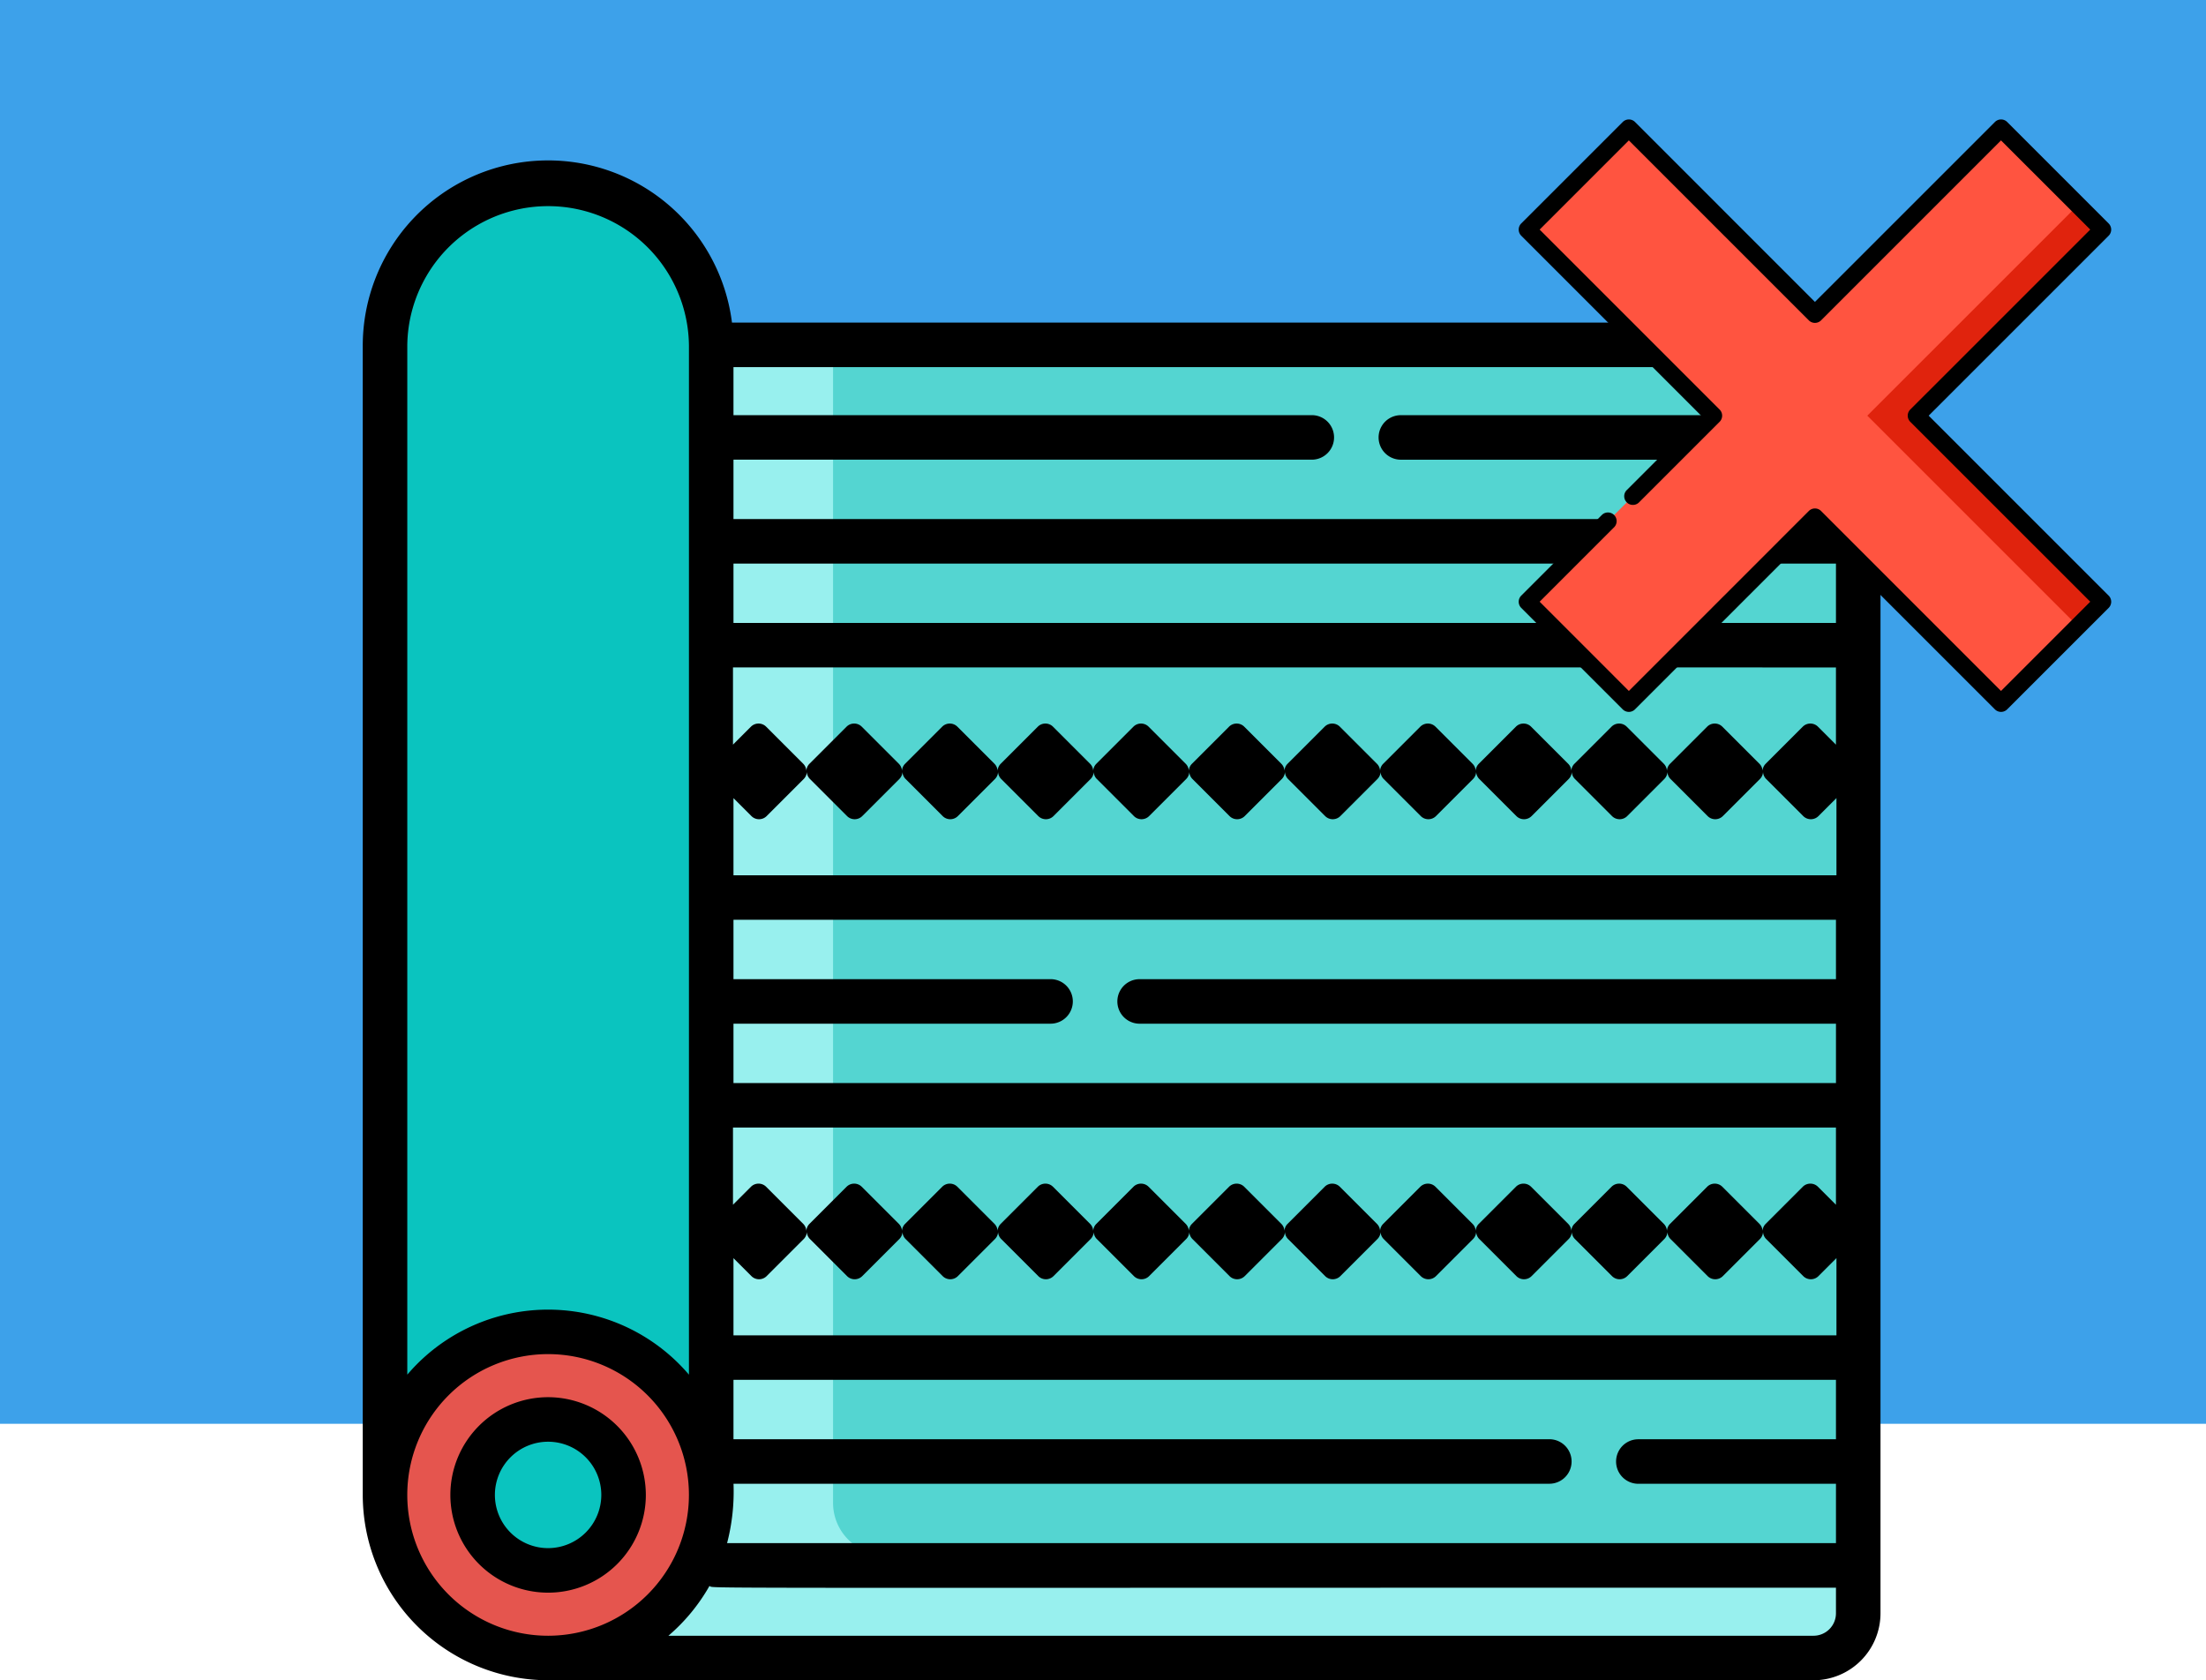 <svg xmlns="http://www.w3.org/2000/svg" width="220" height="167.578" viewBox="0 0 220 167.578">
  <g id="img4" transform="translate(-233 -2166)">
    <g id="Right" transform="translate(233.438 2166)">
      <rect id="BG" width="220" height="142" transform="translate(-0.438)" fill="#339ce9" opacity="0.949"/>
    </g>
    <g id="tela_3_" data-name="tela (3)" transform="translate(268.811 2182)">
      <path id="Trazado_154232" data-name="Trazado 154232" d="M62.668,62.119H188.907a4.458,4.458,0,0,1,4.458,4.458V188.628a4.458,4.458,0,0,1-4.458,4.458H62.668Z" transform="translate(-43.858 -43.729)" fill="#54d5d1"/>
      <path id="Trazado_154233" data-name="Trazado 154233" d="M62.669,62.118V193.086h126.24a4.457,4.457,0,0,0,4.456-4.459v-5.835H96.3a5.172,5.172,0,0,1-5.172-5.172V62.118Z" transform="translate(-43.859 -43.728)" fill="#98f0ee"/>
      <path id="Trazado_154234" data-name="Trazado 154234" d="M7.867,23.763V138.372H40.4V23.763a16.265,16.265,0,0,0-32.53,0Z" transform="translate(-5.281 -5.278)" fill="#0ac4bf"/>
      <circle id="Elipse_6468" data-name="Elipse 6468" cx="16.265" cy="16.265" r="16.265" transform="translate(2.585 116.828)" fill="#e5554e"/>
      <path id="Trazado_154235" data-name="Trazado 154235" d="M44.907,439.192a7.526,7.526,0,1,0-7.527-7.526,7.535,7.535,0,0,0,7.527,7.526Z" transform="translate(-26.057 -298.572)" fill="#0ac4bf"/>
      <path id="Trazado_154236" data-name="Trazado 154236" d="M39.627,416.641a9.747,9.747,0,1,0,9.747,9.747A9.758,9.758,0,0,0,39.627,416.641Zm0,15.053a5.306,5.306,0,1,1,5.306-5.306A5.312,5.312,0,0,1,39.627,431.694Z" transform="translate(-20.777 -293.294)"/>
      <path id="Trazado_154237" data-name="Trazado 154237" d="M145.049,16.171H37.187A18.483,18.483,0,0,0,.366,18.485c0,1.243,0,113.916,0,114.608a18.5,18.5,0,0,0,18.513,18.484H145.049a6.686,6.686,0,0,0,6.678-6.678V22.849A6.686,6.686,0,0,0,145.049,16.171ZM4.807,18.485a14.045,14.045,0,0,1,28.089,0V121.1a18.448,18.448,0,0,0-28.089,0ZM18.878,147.138a14.044,14.044,0,1,1,14.016-14.044,14.054,14.054,0,0,1-14.016,14.044ZM147.286,144.9a2.24,2.24,0,0,1-2.238,2.238H30.849a18.61,18.61,0,0,0,4.093-4.965c.619.26-5.668.173,112.344.173Zm0-17.358H127.578a2.22,2.22,0,1,0,0,4.441h19.709V137.9H36.7a20.448,20.448,0,0,0,.641-5.921H118.7a2.22,2.22,0,1,0,0-4.441H37.337v-5.921H147.286Zm0-10.362H37.337v-7.7l1.79,1.79a1.074,1.074,0,0,0,1.518,0l3.7-3.7a1.066,1.066,0,0,0,.309-.7,1.066,1.066,0,0,0,.309.7l3.7,3.7a1.074,1.074,0,0,0,1.518,0l3.7-3.7a1.066,1.066,0,0,0,.309-.7,1.066,1.066,0,0,0,.309.7l3.7,3.7a1.074,1.074,0,0,0,1.518,0l3.7-3.7a1.066,1.066,0,0,0,.309-.7,1.066,1.066,0,0,0,.309.7l3.7,3.7a1.074,1.074,0,0,0,1.518,0l3.7-3.7a1.066,1.066,0,0,0,.309-.7,1.066,1.066,0,0,0,.309.7l3.7,3.7a1.074,1.074,0,0,0,1.518,0l3.7-3.7a1.066,1.066,0,0,0,.309-.7,1.066,1.066,0,0,0,.309.7l3.7,3.7a1.074,1.074,0,0,0,1.518,0l3.7-3.7a1.066,1.066,0,0,0,.309-.7,1.066,1.066,0,0,0,.309.7l3.7,3.7a1.074,1.074,0,0,0,1.518,0l3.7-3.7a1.066,1.066,0,0,0,.309-.7,1.066,1.066,0,0,0,.309.7l3.7,3.7a1.074,1.074,0,0,0,1.518,0l3.7-3.7a1.066,1.066,0,0,0,.309-.7,1.066,1.066,0,0,0,.309.7l3.7,3.7a1.074,1.074,0,0,0,1.518,0l3.7-3.7a1.066,1.066,0,0,0,.309-.7,1.066,1.066,0,0,0,.309.7l3.7,3.7a1.074,1.074,0,0,0,1.518,0l3.7-3.7a1.066,1.066,0,0,0,.309-.7,1.066,1.066,0,0,0,.309.7l3.7,3.7a1.074,1.074,0,0,0,1.518,0l3.7-3.7a1.066,1.066,0,0,0,.309-.7,1.066,1.066,0,0,0,.309.7l3.7,3.7a1.074,1.074,0,0,0,1.518,0l1.794-1.794v7.7Zm0-13.024-1.794-1.794a1.074,1.074,0,0,0-1.518,0l-3.7,3.7a1.066,1.066,0,0,0-.309.7,1.066,1.066,0,0,0-.309-.7l-3.7-3.7a1.074,1.074,0,0,0-1.518,0l-3.7,3.7a1.066,1.066,0,0,0-.309.7,1.066,1.066,0,0,0-.309-.7l-3.7-3.7a1.074,1.074,0,0,0-1.518,0l-3.7,3.7a1.066,1.066,0,0,0-.309.7,1.066,1.066,0,0,0-.309-.7l-3.7-3.7a1.074,1.074,0,0,0-1.518,0l-3.7,3.7a1.066,1.066,0,0,0-.309.7,1.066,1.066,0,0,0-.309-.7l-3.7-3.7a1.074,1.074,0,0,0-1.518,0l-3.7,3.7a1.066,1.066,0,0,0-.309.7,1.066,1.066,0,0,0-.309-.7l-3.7-3.7a1.074,1.074,0,0,0-1.518,0l-3.7,3.7a1.066,1.066,0,0,0-.309.7,1.066,1.066,0,0,0-.309-.7l-3.7-3.7a1.074,1.074,0,0,0-1.518,0l-3.7,3.7a1.066,1.066,0,0,0-.309.7,1.066,1.066,0,0,0-.309-.7l-3.7-3.7a1.074,1.074,0,0,0-1.518,0l-3.7,3.7a1.066,1.066,0,0,0-.309.7,1.066,1.066,0,0,0-.309-.7l-3.7-3.7a1.074,1.074,0,0,0-1.518,0l-3.7,3.7a1.066,1.066,0,0,0-.309.7,1.066,1.066,0,0,0-.309-.7l-3.7-3.7a1.074,1.074,0,0,0-1.518,0l-3.7,3.7a1.066,1.066,0,0,0-.309.7,1.066,1.066,0,0,0-.309-.7l-3.7-3.7a1.074,1.074,0,0,0-1.518,0l-3.7,3.7a1.066,1.066,0,0,0-.309.7,1.066,1.066,0,0,0-.309-.7l-3.7-3.7a1.074,1.074,0,0,0-1.518,0l-1.79,1.79v-7.7H147.285v7.7Zm0-22.5H77.841a2.22,2.22,0,1,0,0,4.441h69.446v5.921H37.337V86.095H68.959a2.22,2.22,0,1,0,0-4.441H37.337V75.733H147.286Zm0-10.362H37.337V63.6l1.79,1.79a1.074,1.074,0,0,0,1.518,0l3.7-3.7a1.066,1.066,0,0,0,.309-.7,1.066,1.066,0,0,0,.309.7l3.7,3.7a1.074,1.074,0,0,0,1.518,0l3.7-3.7a1.066,1.066,0,0,0,.309-.7,1.066,1.066,0,0,0,.309.7l3.7,3.7a1.074,1.074,0,0,0,1.518,0l3.7-3.7a1.066,1.066,0,0,0,.309-.7,1.066,1.066,0,0,0,.309.7l3.7,3.7a1.074,1.074,0,0,0,1.518,0l3.7-3.7a1.066,1.066,0,0,0,.309-.7,1.066,1.066,0,0,0,.309.7l3.7,3.7a1.074,1.074,0,0,0,1.518,0l3.7-3.7a1.066,1.066,0,0,0,.309-.7,1.066,1.066,0,0,0,.309.7l3.7,3.7a1.074,1.074,0,0,0,1.518,0l3.7-3.7a1.066,1.066,0,0,0,.309-.7,1.066,1.066,0,0,0,.309.7l3.7,3.7a1.074,1.074,0,0,0,1.518,0l3.7-3.7a1.066,1.066,0,0,0,.309-.7,1.066,1.066,0,0,0,.309.7l3.7,3.7a1.074,1.074,0,0,0,1.518,0l3.7-3.7a1.066,1.066,0,0,0,.309-.7,1.066,1.066,0,0,0,.309.7l3.7,3.7a1.074,1.074,0,0,0,1.518,0l3.7-3.7a1.066,1.066,0,0,0,.309-.7,1.066,1.066,0,0,0,.309.7l3.7,3.7a1.074,1.074,0,0,0,1.518,0l3.7-3.7a1.066,1.066,0,0,0,.309-.7,1.066,1.066,0,0,0,.309.7l3.7,3.7a1.074,1.074,0,0,0,1.518,0l3.7-3.7a1.066,1.066,0,0,0,.309-.7,1.066,1.066,0,0,0,.309.7l3.7,3.7a1.074,1.074,0,0,0,1.518,0l1.794-1.794v7.7Zm0-13.024-1.794-1.794a1.074,1.074,0,0,0-1.518,0l-3.7,3.7a1.066,1.066,0,0,0-.309.7,1.066,1.066,0,0,0-.309-.7l-3.7-3.7a1.074,1.074,0,0,0-1.518,0l-3.7,3.7a1.066,1.066,0,0,0-.309.7,1.066,1.066,0,0,0-.309-.7l-3.7-3.7a1.074,1.074,0,0,0-1.518,0l-3.7,3.7a1.066,1.066,0,0,0-.309.7,1.066,1.066,0,0,0-.309-.7l-3.7-3.7a1.074,1.074,0,0,0-1.518,0l-3.7,3.7a1.066,1.066,0,0,0-.309.7,1.066,1.066,0,0,0-.309-.7l-3.7-3.7a1.074,1.074,0,0,0-1.518,0l-3.7,3.7a1.066,1.066,0,0,0-.309.7,1.066,1.066,0,0,0-.309-.7l-3.7-3.7a1.074,1.074,0,0,0-1.518,0l-3.7,3.7a1.066,1.066,0,0,0-.309.7,1.066,1.066,0,0,0-.309-.7l-3.7-3.7a1.074,1.074,0,0,0-1.518,0l-3.7,3.7a1.066,1.066,0,0,0-.309.7,1.066,1.066,0,0,0-.309-.7l-3.7-3.7a1.074,1.074,0,0,0-1.518,0l-3.7,3.7a1.066,1.066,0,0,0-.309.7,1.066,1.066,0,0,0-.309-.7l-3.7-3.7a1.074,1.074,0,0,0-1.518,0l-3.7,3.7a1.066,1.066,0,0,0-.309.7,1.066,1.066,0,0,0-.309-.7l-3.7-3.7a1.074,1.074,0,0,0-1.518,0l-3.7,3.7a1.066,1.066,0,0,0-.309.7,1.066,1.066,0,0,0-.309-.7l-3.7-3.7a1.074,1.074,0,0,0-1.518,0l-3.7,3.7a1.066,1.066,0,0,0-.309.7,1.066,1.066,0,0,0-.309-.7l-3.7-3.7a1.074,1.074,0,0,0-1.518,0l-1.79,1.79v-7.7H147.285v7.7Zm0-12.14H37.337V40.207H147.286Zm0-20.724H103.894a2.22,2.22,0,0,0,0,4.441h43.393v5.921H37.337V29.845H95.012a2.22,2.22,0,0,0,0-4.441H37.337V20.611H145.049a2.24,2.24,0,0,1,2.238,2.238Z"/>
    </g>
    <g id="cancelar" transform="translate(384.457 2177.911)">
      <path id="Trazado_154238" data-name="Trazado 154238" d="M245.093,76.419l-18.56,18.56,18.56,18.56-2.448,2.449-31.4-21.008,31.4-21.007Z" transform="translate(-186.87 -65.433)" fill="#e0230d"/>
      <path id="Trazado_154239" data-name="Trazado 154239" d="M62.409,15.172,41.4,36.179,62.409,57.188l-7.671,7.67L36.178,46.3l-18.56,18.56L7.5,54.739l18.56-18.56L7.5,17.62,17.619,7.5l18.56,18.56L54.738,7.5Z" transform="translate(-6.634 -6.634)" fill="#ff5440"/>
      <path id="Trazado_154240" data-name="Trazado 154240" d="M40.887,29.545,58.834,11.6a.866.866,0,0,0,0-1.224L48.716.255a.866.866,0,0,0-1.224,0L29.544,18.2,11.6.255a.866.866,0,0,0-1.224,0L.254,10.373a.866.866,0,0,0,0,1.224L18.2,29.545l-7.444,7.444a.866.866,0,0,0,1.224,1.224l8.056-8.056a.866.866,0,0,0,0-1.224L2.09,10.986l8.895-8.895L28.932,20.038a.866.866,0,0,0,1.224,0L48.1,2.091,57,10.986,39.051,28.933a.866.866,0,0,0,0,1.224L57,48.1,48.1,57,30.156,39.052a.866.866,0,0,0-1.224,0L10.985,57,2.09,48.1l7.444-7.444a.866.866,0,0,0-1.224-1.224L.254,47.492a.866.866,0,0,0,0,1.224L10.373,58.835a.866.866,0,0,0,1.224,0L29.544,40.888,47.491,58.835a.866.866,0,0,0,1.224,0L58.835,48.716a.866.866,0,0,0,0-1.224Z" transform="translate(0 0)"/>
    </g>
  </g>
</svg>
